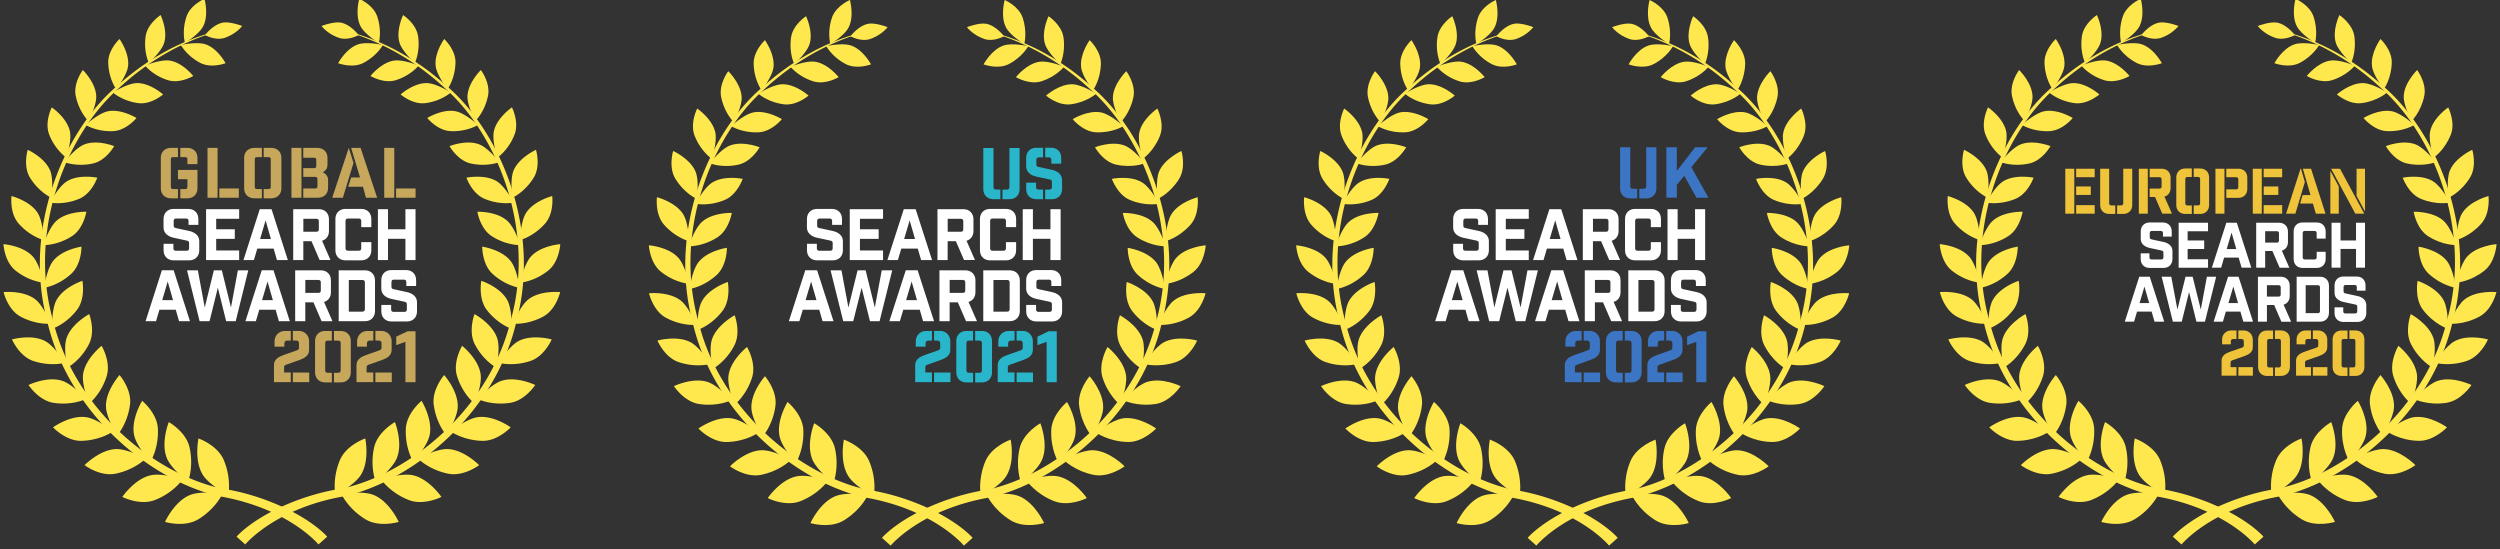<svg width="510" height="112" fill="none" xmlns="http://www.w3.org/2000/svg"><rect width="100%" height="100%" fill="#333333" stroke="none"/><g clip-path="url(#a)"><path d="M38.465 45.07c0-.32-.174-.488-.484-.488h-2.063c-.318 0-.484.175-.484.487v.981c0 .32.174.419.484.487l2.667.578c1.119.244 2.064.92 2.064 2.077v1.871c0 1.21-.832 2.046-2.033 2.046h-3.212c-1.202 0-2.033-.836-2.033-2.046V49.74h2.002v.92c0 .32.174.487.484.487h2.237c.318 0 .484-.175.484-.487v-1.095c0-.32-.174-.419-.484-.487l-2.668-.578c-1.118-.244-2.063-.92-2.063-2.077v-1.757c0-1.21.832-2.046 2.033-2.046h3.038c1.202 0 2.033.837 2.033 2.046v1.21h-2.002v-.807ZM48.788 42.673v1.963h-4.686v2.13h3.794v1.962h-3.794v2.366h4.686v1.962h-6.749V42.673h6.749ZM51.796 53.048h-2.131l3.325-10.375h2.404l3.325 10.375h-2.222l-.673-2.335h-3.34l-.688 2.335Zm1.262-4.29h2.207l-1.088-3.803-1.119 3.803ZM65.203 53.048 63.54 49.2h-1.662v3.85h-2.063V42.672h5.26c1.201 0 2.032.837 2.032 2.046v2.434c0 .982-.544 1.712-1.405 1.963l1.715 3.932h-2.214Zm-.159-7.926c0-.32-.174-.486-.483-.486h-2.676v2.64h2.676c.317 0 .483-.176.483-.488v-1.666ZM73.69 45.07c0-.32-.174-.488-.484-.488h-2.237c-.318 0-.484.175-.484.487v5.591c0 .32.174.487.484.487h2.237c.317 0 .483-.175.483-.487v-1.27h2.064v1.673c0 1.21-.832 2.046-2.033 2.046h-3.265c-1.202 0-2.033-.836-2.033-2.046v-6.397c0-1.21.831-2.046 2.033-2.046h3.265c1.201 0 2.032.837 2.032 2.046v1.674H73.69v-1.27ZM77.09 42.673h2.064v4.092h3.552v-4.092h2.063v10.375h-2.063V48.72h-3.552v4.328h-2.063V42.673ZM31.83 65.523h-2.132l3.325-10.383h2.404l3.325 10.383H36.53l-.672-2.335h-3.34l-.689 2.335Zm1.262-4.29h2.206L34.21 57.43l-1.118 3.803ZM46.136 65.523l-1.693-6.83-1.693 6.83h-2.033l-2.562-10.375h2.207l1.406 7.584 1.859-7.584h1.632l1.86 7.584 1.405-7.584h2.124L48.086 65.53h-1.95v-.008ZM52.197 65.523h-2.132l3.326-10.383h2.403l3.325 10.383h-2.222l-.672-2.335h-3.34l-.688 2.335Zm1.262-4.29h2.206l-1.088-3.803-1.118 3.803ZM65.603 65.523l-1.662-3.849h-1.663v3.85h-2.063V55.147h5.26c1.201 0 2.033.837 2.033 2.046v2.434c0 .981-.544 1.712-1.406 1.963l1.716 3.932h-2.215Zm-.158-7.926c0-.32-.174-.487-.484-.487h-2.675v2.64h2.675c.317 0 .484-.175.484-.487v-1.666ZM74.468 55.148c1.202 0 2.033.837 2.033 2.046v6.283c0 1.21-.831 2.046-2.033 2.046h-5.373V55.148h5.373Zm-.514 8.42c.318 0 .484-.175.484-.486v-5.477c0-.32-.174-.487-.484-.487h-2.796v6.458h2.796v-.008ZM82.887 57.536c0-.32-.174-.486-.483-.486H80.34c-.318 0-.484.175-.484.486v.982c0 .32.174.418.484.486l2.667.579c1.119.243 2.063.92 2.063 2.076v1.871c0 1.21-.83 2.046-2.032 2.046h-3.212c-1.202 0-2.033-.836-2.033-2.046v-1.323h2.002v.928c0 .32.174.487.484.487h2.237c.318 0 .484-.175.484-.487v-1.096c0-.319-.174-.418-.484-.486l-2.668-.578c-1.118-.244-2.063-.92-2.063-2.077V57.14c0-1.21.831-2.046 2.033-2.046h3.038c1.202 0 2.033.836 2.033 2.046v1.21h-2.003v-.815Z" fill="#fff"/><path d="M34.856 40.457c-1.205 0-2.05-.828-2.05-2.01v-6.27c0-1.183.845-2.011 2.05-2.011h1.447v1.893h-.964c-.362 0-.483.118-.483.473v5.56c0 .354.121.473.483.473h.964v1.892h-1.447Z" fill="#C6A75C"/><path fill-rule="evenodd" clip-rule="evenodd" d="M37.75 38.565c.362 0 .483-.119.483-.473v-1.538h-1.93V34.66h3.98v3.785c0 1.183-.845 2.011-2.05 2.011h-1.447v-1.892h.964Z" fill="#C6A75C"/><path d="M38.233 30.166c1.205 0 2.05.828 2.05 2.01v1.302h-2.05v-.946c0-.355-.121-.473-.483-.473h-.964v-1.893h1.447ZM44.382 30.165v10.173h-2.05V30.165h2.05Zm4.34 10.173h-3.979v-1.892h3.98v1.892ZM52.46 32.058c-.361 0-.482.118-.482.473v5.56c0 .355.12.473.482.473h.965v1.892h-1.568c-1.205 0-2.05-.828-2.05-2.01v-6.27c0-1.183.845-2.01 2.05-2.01h1.568v1.892h-.965Zm2.894-1.893c1.206 0 2.05.828 2.05 2.011v6.27c0 1.182-.844 2.01-2.05 2.01h-1.567v-1.892h.964c.362 0 .483-.118.483-.473v-5.56c0-.355-.121-.473-.483-.473h-.964v-1.893h1.567ZM59.453 30.166h2.05v10.173h-2.05V30.166Zm5.305 0c1.206 0 2.05.828 2.05 2.01v1.42c0 .592-.241 1.183-.964 1.538.723.355 1.085.946 1.085 1.538v1.656c0 1.183-.844 2.01-2.05 2.01h-3.014v-1.892h2.411c.362 0 .482-.118.482-.473v-1.42c0-.473-.24-.473-.723-.473h-2.17v-1.774h2.17c.362 0 .482-.118.482-.473V32.65c0-.355-.12-.473-.482-.473h-2.17v-2.011h2.893ZM71.15 30.166l.964 3.076-2.17 7.097h-2.17l3.376-10.173Zm2.893 7.926H71.03l.603-1.893h1.808l-1.808-6.033h1.929l3.376 10.173h-2.29l-.604-2.247ZM80.434 30.166v10.173h-2.05V30.166h2.05Zm4.34 10.173h-3.979v-1.893h3.98v1.893ZM59.313 77.956H55.89v-3.491c0-1.156.974-1.704 2.063-2.077l2.463-.867c.37-.13.575-.205.575-.578v-.898c0-.372-.204-.578-.575-.578h-.672v-1.962h1.247c1.149 0 2.063.92 2.063 2.076V71.4c0 1.156-.975 1.704-2.063 2.077l-2.464.867c-.37.13-.574.205-.574.578v1.065h1.36v1.97Zm-3.302-8.36c0-1.156.914-2.076 2.063-2.076h1.247v1.963h-.733c-.37 0-.575.205-.575.578v.661h-2.002v-1.125Zm3.733 8.36v-1.962h3.34v1.962h-3.34ZM66.825 69.482c-.318 0-.484.175-.484.487v5.591c0 .32.174.487.484.487h.877v1.962h-1.399c-1.201 0-2.032-.836-2.032-2.046v-6.397c0-1.21.83-2.046 2.032-2.046h1.391v1.962h-.87Zm2.705-1.962c1.202 0 2.033.837 2.033 2.046v6.397c0 1.21-.83 2.046-2.033 2.046h-1.405v-1.962h.891c.318 0 .484-.175.484-.487v-5.59c0-.32-.174-.488-.484-.488h-.891V67.52h1.405ZM76.151 77.956h-3.423v-3.491c0-1.156.974-1.704 2.063-2.077l2.463-.867c.37-.13.575-.205.575-.578v-.898c0-.372-.204-.578-.575-.578h-.672v-1.962h1.247c1.149 0 2.063.92 2.063 2.076V71.4c0 1.156-.975 1.704-2.063 2.077l-2.464.867c-.37.13-.574.205-.574.578v1.065h1.36v1.97Zm-3.302-8.36c0-1.156.914-2.076 2.063-2.076h1.247v1.963h-.734c-.37 0-.574.205-.574.578v.661H72.85v-1.125Zm3.733 8.36v-1.962h3.34v1.962h-3.34ZM82.705 69.741l-1.874.662v-1.727l2.305-1.095h1.632v10.383h-2.063v-8.223Z" fill="#C6A75C"/><path d="M64.972 111.07s-6.11-7.44-20.375-9.859C30.71 97.971 13.912 84.424 9.605 65.4c-4.99-18.842 3.409-38.543 14.152-47.754C34.424 7.978 44.422 6.479 44.224 6.35c.243.29-9.67 2.016-20.071 11.722-10.485 9.265-18.466 28.707-13.406 47.046 4.397 18.522 20.84 31.492 34.276 34.504a46.44 46.44 0 0 1 8.597 2.16c9.48 3.362 13.125 7.698 13.125 7.698l-1.773 1.59Z" fill="#FFE84D"/><path d="M50.029 111.07s6.11-7.44 20.375-9.859c13.885-3.24 30.677-16.787 34.991-35.811 4.991-18.842-3.408-38.543-14.151-47.754C80.576 7.978 70.578 6.479 70.784 6.35c-.243.29 9.67 2.016 20.064 11.722 10.484 9.265 18.466 28.707 13.406 47.046C99.856 83.64 83.407 96.61 69.978 99.622a46.44 46.44 0 0 0-8.598 2.16c-9.48 3.362-13.124 7.698-13.124 7.698l1.773 1.59ZM40.488 89.444s3.888 1.339 5.173 4.435c1.614 3.871.913 7.119.913 7.119s-3.895-2.023-5.196-4.122c-1.834-2.952-.89-7.432-.89-7.432ZM33.663 106.468s3.934 1.209 6.802-.54c3.584-2.184 4.93-5.219 4.93-5.219s-4.344-.654-6.634.274c-3.219 1.309-5.098 5.485-5.098 5.485ZM34.43 86.105s3.524 1.955 4.239 5.165c.898 4.016-.327 7.028-.327 7.028s-3.416-2.617-4.314-4.868c-1.263-3.164.403-7.325.403-7.325ZM24.951 101.371s3.591 1.833 6.658.632c3.827-1.499 5.645-4.2 5.645-4.2s-4.078-1.368-6.452-.859c-3.332.715-5.85 4.427-5.85 4.427ZM29 81.77s3.066 2.487 3.21 5.704c.183 4.024-1.514 6.724-1.514 6.724s-2.853-3.103-3.332-5.43C26.679 85.503 29 81.768 29 81.768ZM17.252 94.89s3.15 2.381 6.315 1.742c3.949-.798 6.163-3.088 6.163-3.088s-3.706-2.016-6.08-1.932c-3.332.13-6.398 3.279-6.398 3.279ZM24.388 76.513s2.54 2.92 2.13 6.055c-.51 3.917-2.602 6.23-2.602 6.23s-2.222-3.484-2.298-5.812c-.106-3.263 2.77-6.473 2.77-6.473ZM10.815 87.177s2.64 2.83 5.797 2.754c3.949-.099 6.475-1.932 6.475-1.932s-3.234-2.579-5.54-2.898c-3.24-.45-6.732 2.076-6.732 2.076ZM20.73 70.55s1.955 3.248 1.026 6.207c-1.156 3.689-3.576 5.575-3.576 5.575s-1.552-3.735-1.224-5.994c.448-3.18 3.773-5.788 3.773-5.788ZM5.816 78.537s2.062 3.18 5.128 3.643c3.827.578 6.574-.768 6.574-.768s-2.678-3.035-4.854-3.735c-3.051-.981-6.848.86-6.848.86ZM18.203 64.076s1.331 3.469-.069 6.162c-1.742 3.37-4.397 4.769-4.397 4.769s-.86-3.872-.168-5.994c.982-2.982 4.634-4.937 4.634-4.937ZM2.453 69.241s1.446 3.423 4.322 4.39c3.59 1.209 6.474.38 6.474.38s-2.069-3.385-4.047-4.435c-2.77-1.46-6.749-.335-6.749-.335ZM16.81 57.284s.693 3.575-1.11 5.933c-2.26 2.951-5.06 3.856-5.06 3.856s-.175-3.887.867-5.819c1.446-2.708 5.303-3.97 5.303-3.97ZM.733 59.589s.815 3.552 3.424 4.974c3.264 1.78 6.186 1.468 6.186 1.468s-1.423-3.62-3.15-4.967C4.766 59.178.733 59.59.733 59.59ZM16.62 50.316s.06 3.567-2.085 5.538c-2.685 2.464-5.531 2.86-5.531 2.86s.494-3.773 1.826-5.47c1.849-2.365 5.79-2.928 5.79-2.928ZM.703 49.806s.183 3.568 2.465 5.386c2.846 2.274 5.722 2.472 5.722 2.472s-.753-3.735-2.191-5.325C4.667 50.095.703 49.806.703 49.806ZM17.617 43.196s-.548 3.454-2.952 4.99c-3.005 1.925-5.828 1.818-5.828 1.818s1.118-3.56 2.693-4.967c2.192-1.97 6.087-1.84 6.087-1.84ZM2.346 39.994s-.433 3.468 1.461 5.614c2.359 2.677 5.098 3.362 5.098 3.362s-.091-3.735-1.21-5.515c-1.575-2.503-5.349-3.461-5.349-3.461ZM19.846 36.251s-1.11 3.24-3.698 4.313c-3.233 1.347-5.934.761-5.934.761s1.689-3.248 3.439-4.336c2.457-1.521 6.193-.738 6.193-.738ZM5.656 30.562s-1.004 3.278.456 5.667c1.826 2.981 4.352 4.107 4.352 4.107s.548-3.62-.228-5.53c-1.095-2.677-4.58-4.244-4.58-4.244ZM23.293 29.809s-1.628 2.936-4.307 3.537c-3.347.745-5.858-.274-5.858-.274s2.184-2.845 4.055-3.598c2.633-1.057 6.11.335 6.11.335ZM10.564 21.905s-1.53 2.99-.525 5.546c1.248 3.194 3.5 4.708 3.5 4.708s1.141-3.4.715-5.378c-.593-2.776-3.69-4.875-3.69-4.875ZM27.842 24.073s-2.07 2.556-4.763 2.678c-3.355.152-5.607-1.263-5.607-1.263s2.594-2.373 4.527-2.784c2.724-.563 5.843 1.37 5.843 1.37ZM16.901 14.284s-1.985 2.624-1.453 5.263c.662 3.294 2.58 5.135 2.58 5.135s1.68-3.088 1.605-5.066c-.107-2.776-2.732-5.332-2.732-5.332ZM33.275 19.266s-2.435 2.115-5.052 1.772c-3.264-.426-5.197-2.168-5.197-2.168s2.907-1.848 4.847-1.916c2.716-.084 5.402 2.312 5.402 2.312ZM24.38 7.955s-2.366 2.198-2.297 4.83c.076 3.294 1.613 5.393 1.613 5.393s2.153-2.693 2.419-4.617c.365-2.693-1.735-5.606-1.735-5.606ZM39.422 15.5s-2.708 1.628-5.174.853c-3.081-.966-4.648-2.975-4.648-2.975s3.12-1.293 5.006-1.019c2.633.38 4.816 3.142 4.816 3.142ZM32.765 3.072S30.11 4.79 29.722 7.346c-.487 3.188.639 5.485.639 5.485s2.534-2.236 3.112-4.047c.821-2.54-.708-5.712-.708-5.712ZM46.019 12.892s-2.891 1.11-5.143-.054c-2.808-1.452-3.98-3.666-3.98-3.666s3.227-.715 5.007-.137c2.488.814 4.116 3.857 4.116 3.857ZM41.712-.237s-2.853 1.21-3.66 3.605c-1.011 2.997-.319 5.4-.319 5.4s2.83-1.726 3.698-3.369c1.217-2.312.281-5.636.281-5.636ZM41.834 7.156s2.138 1.21 4.032.556c2.367-.814 3.538-2.412 3.538-2.412s-2.442-.935-3.903-.692c-2.031.358-3.667 2.548-3.667 2.548Z" fill="#FFE84D"/><path d="M74.512 89.444s-3.888 1.339-5.174 4.435c-1.612 3.871-.912 7.119-.912 7.119s3.895-2.023 5.196-4.122c1.834-2.952.89-7.432.89-7.432ZM81.337 106.467s-3.934 1.21-6.802-.54c-3.576-2.183-4.93-5.218-4.93-5.218s4.344-.654 6.634.274c3.218 1.309 5.098 5.484 5.098 5.484ZM80.569 86.105s-3.53 1.955-4.246 5.165c-.898 4.016.327 7.028.327 7.028s3.416-2.617 4.314-4.868c1.27-3.164-.395-7.325-.395-7.325ZM90.049 101.371s-3.591 1.833-6.657.632c-3.828-1.499-5.646-4.2-5.646-4.2s4.078-1.368 6.452-.859c3.325.715 5.85 4.427 5.85 4.427ZM86 81.77s-3.065 2.487-3.21 5.704c-.183 4.024 1.514 6.724 1.514 6.724s2.853-3.103 3.34-5.43c.677-3.264-1.643-6.999-1.643-6.999ZM97.748 94.89s-3.15 2.381-6.315 1.742c-3.948-.798-6.163-3.088-6.163-3.088s3.706-2.016 6.08-1.932c3.332.13 6.398 3.279 6.398 3.279ZM90.612 76.513s-2.541 2.92-2.13 6.055c.51 3.917 2.602 6.23 2.602 6.23s2.221-3.484 2.297-5.812c.107-3.263-2.77-6.473-2.77-6.473ZM104.185 87.177s-2.64 2.83-5.797 2.754c-3.949-.1-6.475-1.932-6.475-1.932s3.234-2.579 5.539-2.898c3.234-.45 6.733 2.076 6.733 2.076ZM94.271 70.55s-1.955 3.247-1.027 6.206c1.157 3.69 3.576 5.576 3.576 5.576s1.552-3.735 1.225-5.994c-.449-3.18-3.774-5.789-3.774-5.789ZM109.184 78.537s-2.062 3.18-5.128 3.643c-3.827.578-6.574-.768-6.574-.768s2.679-3.035 4.855-3.735c3.051-.981 6.847.86 6.847.86ZM96.798 64.076s-1.332 3.469.068 6.162c1.742 3.37 4.398 4.769 4.398 4.769s.859-3.872.167-5.994c-.981-2.982-4.633-4.937-4.633-4.937ZM112.547 69.241s-1.445 3.423-4.329 4.39c-3.599 1.209-6.475.38-6.475.38s2.07-3.385 4.04-4.435c2.785-1.46 6.764-.335 6.764-.335ZM98.19 57.284s-.692 3.575 1.111 5.933c2.26 2.951 5.06 3.856 5.06 3.856s.175-3.887-.86-5.819c-1.453-2.708-5.31-3.97-5.31-3.97ZM114.274 59.589s-.814 3.552-3.431 4.974c-3.264 1.78-6.186 1.468-6.186 1.468s1.423-3.62 3.15-4.967c2.427-1.886 6.467-1.475 6.467-1.475ZM98.38 50.316s-.06 3.567 2.085 5.538c2.678 2.464 5.531 2.86 5.531 2.86s-.494-3.773-1.826-5.47c-1.856-2.365-5.79-2.928-5.79-2.928ZM114.297 49.806s-.182 3.568-2.457 5.386c-2.846 2.274-5.722 2.472-5.722 2.472s.753-3.735 2.191-5.325c2.024-2.243 5.988-2.533 5.988-2.533ZM97.384 43.196s.548 3.454 2.952 4.99c3.005 1.925 5.828 1.818 5.828 1.818s-1.119-3.56-2.693-4.967c-2.192-1.97-6.087-1.84-6.087-1.84ZM112.654 39.994s.434 3.468-1.461 5.614c-2.358 2.677-5.097 3.362-5.097 3.362s.091-3.735 1.209-5.515c1.575-2.503 5.349-3.461 5.349-3.461ZM95.154 36.251s1.119 3.24 3.706 4.313c3.233 1.347 5.934.761 5.934.761s-1.689-3.248-3.439-4.336c-2.465-1.521-6.2-.738-6.2-.738ZM109.344 30.562s1.004 3.278-.457 5.667c-1.826 2.981-4.352 4.107-4.352 4.107s-.547-3.62.229-5.53c1.095-2.677 4.58-4.244 4.58-4.244ZM91.708 29.809s1.628 2.936 4.306 3.537c3.348.745 5.859-.274 5.859-.274s-2.184-2.845-4.055-3.598c-2.64-1.057-6.11.335-6.11.335ZM104.437 21.906s1.529 2.989.533 5.545c-1.248 3.195-3.5 4.708-3.5 4.708s-1.142-3.4-.716-5.378c.586-2.776 3.683-4.875 3.683-4.875ZM87.158 24.073s2.07 2.556 4.755 2.678c3.356.152 5.608-1.263 5.608-1.263s-2.595-2.373-4.527-2.784c-2.716-.563-5.836 1.37-5.836 1.37ZM98.1 14.284s1.985 2.624 1.453 5.263c-.662 3.294-2.58 5.135-2.58 5.135s-1.681-3.088-1.613-5.066c.115-2.776 2.74-5.332 2.74-5.332ZM81.726 19.266s2.434 2.115 5.052 1.772c3.264-.426 5.196-2.168 5.196-2.168s-2.906-1.848-4.846-1.916c-2.724-.084-5.402 2.312-5.402 2.312ZM90.62 7.955s2.366 2.198 2.298 4.83c-.076 3.294-1.613 5.393-1.613 5.393s-2.153-2.693-2.412-4.617c-.373-2.693 1.727-5.606 1.727-5.606ZM75.578 15.5s2.709 1.628 5.174.853c3.081-.966 4.649-2.975 4.649-2.975s-3.12-1.293-5.007-1.019c-2.64.38-4.816 3.142-4.816 3.142ZM82.235 3.071s2.656 1.72 3.044 4.275c.487 3.188-.64 5.485-.64 5.485s-2.533-2.237-3.111-4.047c-.822-2.54.707-5.713.707-5.713ZM68.981 12.892s2.9 1.11 5.144-.054c2.807-1.452 3.979-3.666 3.979-3.666s-3.226-.715-4.999-.137c-2.495.814-4.124 3.857-4.124 3.857ZM73.288-.237s2.861 1.21 3.667 3.605c1.005 2.997.32 5.4.32 5.4S74.452 7.043 73.577 5.4c-1.225-2.312-.289-5.636-.289-5.636ZM73.158 7.156s-2.138 1.21-4.032.556C66.76 6.898 65.588 5.3 65.588 5.3s2.45-.935 3.903-.692c2.04.358 3.667 2.548 3.667 2.548ZM196.639 111.307s-6.11-7.439-20.375-9.858c-13.886-3.24-30.685-16.788-34.992-35.812-4.991-18.842 3.409-38.543 14.152-47.754 10.667-9.668 20.665-11.166 20.467-11.296.243.29-9.67 2.016-20.071 11.722-10.485 9.265-18.466 28.707-13.406 47.047 4.397 18.522 20.839 31.49 34.276 34.503a46.509 46.509 0 0 1 8.597 2.16c9.48 3.362 13.125 7.698 13.125 7.698l-1.773 1.59Z" fill="#FFE84D"/><path d="M181.696 111.307s6.109-7.439 20.375-9.858c13.885-3.24 30.677-16.788 34.991-35.812 4.991-18.842-3.408-38.543-14.151-47.754-10.668-9.668-20.665-11.166-20.46-11.296-.243.29 9.671 2.016 20.064 11.722 10.484 9.265 18.466 28.707 13.406 47.047-4.398 18.522-20.847 31.49-34.276 34.503a46.52 46.52 0 0 0-8.598 2.16c-9.48 3.362-13.124 7.698-13.124 7.698l1.773 1.59ZM172.155 89.681s3.888 1.339 5.174 4.435c1.613 3.872.913 7.12.913 7.12s-3.896-2.024-5.197-4.123c-1.834-2.951-.89-7.432-.89-7.432ZM165.33 106.705s3.934 1.209 6.802-.54c3.584-2.183 4.93-5.218 4.93-5.218s-4.344-.655-6.634.273c-3.219 1.309-5.098 5.485-5.098 5.485ZM166.098 86.342s3.523 1.955 4.238 5.165c.898 4.016-.327 7.028-.327 7.028s-3.417-2.616-4.314-4.868c-1.263-3.164.403-7.325.403-7.325ZM156.618 101.608s3.591 1.834 6.658.632c3.827-1.499 5.645-4.199 5.645-4.199s-4.078-1.37-6.452-.86c-3.332.715-5.851 4.427-5.851 4.427ZM160.667 82.006s3.066 2.488 3.21 5.705c.183 4.024-1.514 6.725-1.514 6.725s-2.853-3.104-3.332-5.432c-.685-3.263 1.636-6.998 1.636-6.998ZM148.919 95.128s3.15 2.38 6.315 1.742c3.949-.8 6.163-3.089 6.163-3.089s-3.706-2.015-6.079-1.932c-3.333.13-6.399 3.279-6.399 3.279ZM156.055 76.75s2.541 2.921 2.13 6.055c-.51 3.917-2.602 6.23-2.602 6.23s-2.222-3.484-2.298-5.812c-.106-3.263 2.77-6.473 2.77-6.473ZM142.481 87.414s2.641 2.83 5.798 2.754c3.949-.099 6.475-1.932 6.475-1.932s-3.234-2.579-5.539-2.898c-3.241-.449-6.734 2.076-6.734 2.076ZM152.396 70.787s1.956 3.248 1.027 6.207c-1.156 3.689-3.576 5.575-3.576 5.575s-1.552-3.734-1.225-5.994c.449-3.18 3.774-5.788 3.774-5.788ZM137.483 78.774s2.062 3.18 5.128 3.643c3.828.578 6.574-.768 6.574-.768s-2.678-3.035-4.854-3.735c-3.051-.981-6.848.86-6.848.86ZM149.87 64.314s1.331 3.468-.069 6.16c-1.742 3.37-4.397 4.77-4.397 4.77s-.86-3.872-.168-5.994c.982-2.982 4.634-4.936 4.634-4.936ZM134.12 69.478s1.446 3.423 4.322 4.39c3.591 1.209 6.474.38 6.474.38s-2.069-3.385-4.047-4.435c-2.77-1.46-6.749-.335-6.749-.335ZM148.477 57.52s.693 3.576-1.11 5.934c-2.26 2.951-5.06 3.857-5.06 3.857s-.175-3.887.867-5.82c1.446-2.707 5.303-3.97 5.303-3.97ZM132.4 59.826s.814 3.552 3.424 4.974c3.264 1.78 6.186 1.469 6.186 1.469s-1.423-3.621-3.15-4.968c-2.427-1.886-6.46-1.475-6.46-1.475ZM148.287 50.553s.061 3.568-2.085 5.538c-2.686 2.464-5.531 2.86-5.531 2.86s.494-3.773 1.826-5.47c1.849-2.365 5.79-2.928 5.79-2.928ZM132.37 50.044s.183 3.567 2.465 5.385c2.846 2.274 5.722 2.472 5.722 2.472s-.753-3.735-2.191-5.325c-2.032-2.243-5.996-2.532-5.996-2.532ZM149.284 43.434s-.548 3.453-2.952 4.99c-3.005 1.924-5.828 1.817-5.828 1.817s1.118-3.56 2.693-4.967c2.192-1.97 6.087-1.84 6.087-1.84ZM134.013 40.231s-.433 3.469 1.461 5.614c2.359 2.677 5.098 3.362 5.098 3.362s-.091-3.735-1.21-5.515c-1.575-2.502-5.349-3.46-5.349-3.46ZM151.513 36.489s-1.111 3.24-3.698 4.313c-3.233 1.346-5.934.76-5.934.76s1.689-3.248 3.439-4.335c2.457-1.522 6.193-.738 6.193-.738ZM137.323 30.799s-1.004 3.278.456 5.667c1.826 2.982 4.352 4.107 4.352 4.107s.548-3.62-.228-5.53c-1.095-2.677-4.58-4.244-4.58-4.244ZM154.96 30.046s-1.628 2.936-4.307 3.537c-3.347.745-5.858-.274-5.858-.274s2.184-2.845 4.055-3.598c2.633-1.057 6.11.335 6.11.335ZM142.231 22.143s-1.529 2.99-.525 5.545c1.248 3.195 3.5 4.708 3.5 4.708s1.141-3.4.715-5.378c-.593-2.776-3.69-4.875-3.69-4.875ZM159.509 24.31s-2.07 2.556-4.763 2.678c-3.355.152-5.607-1.263-5.607-1.263s2.594-2.373 4.527-2.784c2.724-.563 5.843 1.37 5.843 1.37ZM148.568 14.52s-1.985 2.625-1.453 5.265c.662 3.293 2.579 5.134 2.579 5.134s1.682-3.088 1.606-5.066c-.107-2.776-2.732-5.332-2.732-5.332ZM164.942 19.503s-2.435 2.115-5.052 1.773c-3.264-.427-5.197-2.168-5.197-2.168s2.907-1.849 4.847-1.917c2.716-.084 5.402 2.312 5.402 2.312ZM156.047 8.192s-2.366 2.198-2.297 4.83c.076 3.294 1.612 5.393 1.612 5.393s2.154-2.692 2.42-4.617c.365-2.693-1.735-5.606-1.735-5.606ZM171.089 15.738s-2.709 1.628-5.174.852c-3.081-.966-4.648-2.974-4.648-2.974s3.119-1.293 5.006-1.02c2.632.38 4.816 3.142 4.816 3.142ZM164.432 3.309s-2.655 1.719-3.043 4.275c-.487 3.187.639 5.484.639 5.484s2.533-2.236 3.112-4.047c.821-2.54-.708-5.712-.708-5.712ZM177.686 13.129s-2.891 1.11-5.143-.053c-2.808-1.453-3.98-3.667-3.98-3.667s3.226-.715 5.007-.137c2.488.814 4.116 3.857 4.116 3.857ZM173.379 0s-2.853 1.21-3.659 3.605c-1.012 2.997-.32 5.401-.32 5.401s2.83-1.727 3.698-3.37c1.217-2.312.281-5.636.281-5.636ZM173.501 7.394s2.138 1.21 4.032.555c2.367-.814 3.538-2.411 3.538-2.411s-2.442-.936-3.903-.693c-2.031.358-3.667 2.549-3.667 2.549Z" fill="#FFE84D"/><path d="M206.179 89.681s-3.888 1.34-5.173 4.435c-1.613 3.872-.913 7.12-.913 7.12s3.895-2.024 5.196-4.123c1.834-2.951.89-7.432.89-7.432ZM213.004 106.705s-3.934 1.209-6.802-.54c-3.576-2.183-4.931-5.218-4.931-5.218s4.345-.655 6.635.273c3.218 1.309 5.098 5.485 5.098 5.485ZM212.236 86.342s-3.531 1.955-4.246 5.165c-.898 4.016.327 7.028.327 7.028s3.416-2.616 4.314-4.868c1.271-3.164-.395-7.325-.395-7.325ZM221.716 101.608s-3.591 1.834-6.657.632c-3.827-1.499-5.646-4.199-5.646-4.199s4.078-1.37 6.452-.86c3.325.715 5.851 4.427 5.851 4.427ZM217.668 82.006s-3.066 2.488-3.211 5.705c-.182 4.024 1.514 6.725 1.514 6.725s2.853-3.104 3.34-5.432c.677-3.263-1.643-6.998-1.643-6.998ZM229.415 95.128s-3.15 2.38-6.315 1.742c-3.948-.8-6.162-3.089-6.162-3.089s3.705-2.015 6.079-1.932c3.332.13 6.398 3.279 6.398 3.279ZM222.279 76.75s-2.541 2.921-2.131 6.055c.51 3.917 2.603 6.23 2.603 6.23s2.221-3.484 2.297-5.812c.107-3.263-2.769-6.473-2.769-6.473ZM235.852 87.414s-2.64 2.83-5.797 2.754c-3.949-.099-6.475-1.932-6.475-1.932s3.234-2.579 5.539-2.898c3.234-.449 6.733 2.076 6.733 2.076ZM225.938 70.787s-1.955 3.248-1.027 6.207c1.157 3.689 3.576 5.575 3.576 5.575s1.552-3.735 1.225-5.994c-.449-3.18-3.774-5.788-3.774-5.788ZM240.851 78.774s-2.062 3.18-5.128 3.643c-3.827.578-6.574-.768-6.574-.768s2.679-3.035 4.855-3.735c3.051-.981 6.847.86 6.847.86ZM228.465 64.314s-1.332 3.468.068 6.16c1.742 3.37 4.398 4.77 4.398 4.77s.859-3.872.167-5.994c-.981-2.982-4.633-4.936-4.633-4.936ZM244.214 69.478s-1.445 3.423-4.329 4.39c-3.599 1.209-6.475.38-6.475.38s2.07-3.385 4.04-4.435c2.785-1.46 6.764-.335 6.764-.335ZM229.857 57.52s-.692 3.576 1.111 5.934c2.26 2.951 5.06 3.857 5.06 3.857s.175-3.888-.86-5.82c-1.453-2.708-5.311-3.97-5.311-3.97ZM245.941 59.826s-.814 3.552-3.431 4.974c-3.264 1.78-6.186 1.469-6.186 1.469s1.423-3.621 3.15-4.968c2.427-1.886 6.467-1.475 6.467-1.475ZM230.047 50.553s-.061 3.568 2.085 5.538c2.678 2.464 5.531 2.86 5.531 2.86s-.494-3.773-1.826-5.47c-1.856-2.365-5.79-2.928-5.79-2.928ZM245.964 50.044s-.182 3.567-2.457 5.385c-2.846 2.274-5.722 2.472-5.722 2.472s.753-3.735 2.191-5.324c2.024-2.244 5.988-2.533 5.988-2.533ZM229.051 43.434s.548 3.453 2.952 4.99c3.005 1.924 5.828 1.817 5.828 1.817s-1.119-3.56-2.693-4.967c-2.192-1.97-6.087-1.84-6.087-1.84ZM244.321 40.231s.434 3.469-1.461 5.614c-2.358 2.677-5.097 3.362-5.097 3.362s.091-3.735 1.209-5.515c1.575-2.502 5.349-3.46 5.349-3.46ZM226.821 36.489s1.119 3.24 3.706 4.313c3.233 1.346 5.934.76 5.934.76s-1.689-3.248-3.439-4.335c-2.465-1.522-6.201-.738-6.201-.738ZM241.011 30.799s1.004 3.278-.457 5.667c-1.826 2.982-4.352 4.107-4.352 4.107s-.547-3.62.229-5.53c1.095-2.677 4.58-4.244 4.58-4.244ZM223.375 30.046s1.628 2.936 4.306 3.537c3.348.745 5.859-.274 5.859-.274s-2.184-2.845-4.055-3.598c-2.641-1.057-6.11.335-6.11.335ZM236.104 22.143s1.529 2.99.532 5.545c-1.247 3.195-3.499 4.708-3.499 4.708s-1.142-3.4-.716-5.377c.586-2.777 3.683-4.876 3.683-4.876ZM218.825 24.31s2.07 2.556 4.755 2.678c3.356.152 5.608-1.263 5.608-1.263s-2.595-2.373-4.527-2.784c-2.716-.563-5.836 1.37-5.836 1.37ZM229.766 14.52s1.986 2.625 1.454 5.265c-.662 3.293-2.58 5.134-2.58 5.134s-1.681-3.088-1.613-5.066c.115-2.776 2.739-5.332 2.739-5.332ZM213.393 19.503s2.434 2.115 5.052 1.773c3.264-.427 5.196-2.168 5.196-2.168s-2.906-1.849-4.846-1.917c-2.724-.084-5.402 2.312-5.402 2.312ZM222.287 8.192s2.366 2.198 2.298 4.83c-.076 3.294-1.613 5.393-1.613 5.393s-2.153-2.692-2.412-4.617c-.373-2.693 1.727-5.606 1.727-5.606ZM207.245 15.738s2.709 1.628 5.174.852c3.081-.966 4.649-2.974 4.649-2.974s-3.12-1.293-5.007-1.02c-2.64.38-4.816 3.142-4.816 3.142ZM213.902 3.309s2.656 1.719 3.044 4.275c.487 3.187-.639 5.484-.639 5.484s-2.534-2.236-3.112-4.047c-.822-2.54.707-5.712.707-5.712ZM200.648 13.129s2.899 1.11 5.144-.053c2.807-1.453 3.979-3.667 3.979-3.667s-3.226-.715-4.999-.137c-2.495.814-4.124 3.857-4.124 3.857ZM204.955 0s2.861 1.21 3.667 3.605c1.005 2.997.32 5.401.32 5.401s-2.823-1.727-3.698-3.37C204.019 3.324 204.955 0 204.955 0ZM204.825 7.394s-2.138 1.21-4.032.555c-2.366-.814-3.538-2.411-3.538-2.411s2.45-.936 3.903-.693c2.039.358 3.667 2.549 3.667 2.549Z" fill="#FFE84D"/><path d="M202.641 40.635c-1.209 0-2.046-.837-2.046-2.046v-8.39h2.077v7.986c0 .32.175.487.487.487h.92v1.963h-1.438Zm2.793-1.963c.319 0 .487-.175.487-.487v-7.987h2.077v8.39c0 1.21-.837 2.047-2.047 2.047h-1.446v-1.963h.929ZM214.1 38.672c.319 0 .487-.175.487-.487V37.09c0-.32-.175-.419-.487-.487l-2.686-.578c-1.126-.243-2.077-.92-2.077-2.077v-1.757c0-1.21.837-2.046 2.047-2.046h1.4v1.963h-.883c-.32 0-.487.175-.487.486v.982c0 .32.175.418.487.486l2.686.579c1.126.243 2.077.92 2.077 2.076v1.871c0 1.21-.837 2.047-2.047 2.047h-1.4v-1.963h.883Zm-2.709 1.963c-1.21 0-2.046-.837-2.046-2.047v-1.323h2.016v.92c0 .32.175.487.487.487h.936v1.963h-1.393Zm3.051-10.497c1.21 0 2.047.836 2.047 2.046v1.21h-2.016v-.807c0-.32-.175-.487-.487-.487h-.761v-1.963h1.217Z" fill="#29B6CB"/><path d="M169.751 45.07c0-.32-.175-.488-.487-.488h-2.077c-.32 0-.487.175-.487.487v.981c0 .32.175.419.487.487l2.686.578c1.126.244 2.077.92 2.077 2.077v1.871c0 1.21-.837 2.046-2.047 2.046h-3.233c-1.21 0-2.047-.836-2.047-2.046V49.74h2.016v.92c0 .32.175.487.487.487h2.252c.32 0 .487-.175.487-.487v-1.095c0-.32-.175-.419-.487-.487l-2.686-.578c-1.126-.244-2.077-.92-2.077-2.077v-1.757c0-1.21.837-2.046 2.047-2.046h3.058c1.21 0 2.047.837 2.047 2.046v1.21h-2.016v-.807ZM180.144 42.673v1.963h-4.717v2.13h3.819v1.962h-3.819v2.366h4.717v1.962h-6.794V42.673h6.794ZM183.172 53.048h-2.146l3.348-10.375h2.42l3.347 10.375h-2.237l-.677-2.335h-3.363l-.692 2.335Zm1.271-4.29h2.221l-1.095-3.803-1.126 3.803ZM196.669 53.048l-1.674-3.849h-1.674v3.85h-2.077V42.672h5.296c1.209 0 2.046.837 2.046 2.046v2.434c0 .982-.548 1.712-1.415 1.963l1.727 3.932h-2.229Zm-.16-7.926c0-.32-.175-.486-.487-.486h-2.693v2.64h2.693c.32 0 .487-.176.487-.488v-1.666ZM205.213 45.07c0-.32-.175-.488-.487-.488h-2.252c-.319 0-.487.175-.487.487v5.591c0 .32.175.487.487.487h2.252c.32 0 .487-.175.487-.487v-1.27h2.077v1.673c0 1.21-.837 2.046-2.046 2.046h-3.287c-1.21 0-2.047-.836-2.047-2.046v-6.397c0-1.21.837-2.046 2.047-2.046h3.287c1.209 0 2.046.837 2.046 2.046v1.674h-2.077v-1.27ZM208.638 42.673h2.077v4.092h3.576v-4.092h2.077v10.375h-2.077V48.72h-3.576v4.328h-2.077V42.673ZM163.07 65.523h-2.145l3.348-10.383h2.419l3.348 10.383h-2.237l-.677-2.335h-3.363l-.693 2.335Zm1.271-4.29h2.222l-1.096-3.803-1.126 3.803ZM177.473 65.523l-1.704-6.83-1.705 6.83h-2.046l-2.58-10.375h2.222l1.415 7.584 1.872-7.584h1.643l1.872 7.584 1.415-7.584h2.138l-2.579 10.383h-1.963v-.008ZM183.575 65.523h-2.145l3.347-10.383h2.42l3.348 10.383h-2.237l-.677-2.335h-3.363l-.693 2.335Zm1.271-4.29h2.222l-1.096-3.803-1.126 3.803ZM197.072 65.523l-1.674-3.849h-1.673v3.85h-2.078V55.147h5.296c1.21 0 2.047.837 2.047 2.046v2.434c0 .981-.548 1.712-1.416 1.963l1.728 3.932h-2.23Zm-.16-7.926c0-.32-.174-.487-.486-.487h-2.694v2.64h2.694c.319 0 .486-.175.486-.487v-1.666ZM205.997 55.148c1.21 0 2.047.837 2.047 2.046v6.283c0 1.21-.837 2.046-2.047 2.046h-5.409V55.148h5.409Zm-.517 8.42c.32 0 .487-.175.487-.486v-5.477c0-.32-.175-.487-.487-.487h-2.815v6.458h2.815v-.008ZM214.473 57.536c0-.32-.175-.486-.487-.486h-2.077c-.32 0-.487.175-.487.486v.982c0 .32.175.418.487.486l2.685.579c1.126.243 2.077.92 2.077 2.076v1.871c0 1.21-.836 2.046-2.046 2.046h-3.234c-1.21 0-2.046-.836-2.046-2.046v-1.323h2.016v.928c0 .32.175.487.487.487h2.252c.319 0 .487-.175.487-.487v-1.096c0-.32-.175-.418-.487-.486l-2.686-.578c-1.126-.244-2.077-.92-2.077-2.077V57.14c0-1.21.837-2.046 2.047-2.046h3.058c1.21 0 2.047.836 2.047 2.046v1.21h-2.016v-.815Z" fill="#fff"/><path d="M190.122 77.956h-3.424v-3.491c0-1.157.975-1.704 2.063-2.077l2.464-.867c.37-.13.574-.205.574-.578v-.898c0-.372-.204-.578-.574-.578h-.672v-1.962h1.246c1.149 0 2.064.92 2.064 2.076V71.4c0 1.156-.975 1.704-2.064 2.077l-2.463.867c-.371.13-.575.205-.575.578v1.065h1.361v1.97Zm-3.303-8.36c0-1.156.915-2.076 2.063-2.076h1.247v1.962h-.733c-.37 0-.574.206-.574.579v.661h-2.003v-1.125Zm3.734 8.36v-1.962h3.34v1.962h-3.34ZM197.633 69.482c-.317 0-.483.175-.483.487v5.591c0 .32.174.487.483.487h.877v1.962h-1.398c-1.202 0-2.033-.836-2.033-2.046v-6.397c0-1.21.831-2.046 2.033-2.046h1.391v1.962h-.87Zm2.706-1.962c1.202 0 2.033.837 2.033 2.046v6.397c0 1.21-.831 2.046-2.033 2.046h-1.406v-1.962h.892c.318 0 .484-.175.484-.487v-5.59c0-.32-.174-.488-.484-.488h-.892V67.52h1.406ZM206.959 77.956h-3.424v-3.491c0-1.157.975-1.704 2.063-2.077l2.464-.867c.37-.13.574-.205.574-.578v-.898c0-.372-.204-.578-.574-.578h-.673v-1.962h1.247c1.149 0 2.064.92 2.064 2.076V71.4c0 1.156-.975 1.704-2.064 2.077l-2.463.867c-.371.13-.575.205-.575.578v1.065h1.361v1.97Zm-3.303-8.36c0-1.156.915-2.076 2.063-2.076h1.247v1.962h-.733c-.37 0-.574.206-.574.579v.661h-2.003v-1.125Zm3.733 8.36v-1.962h3.341v1.962h-3.341ZM213.514 69.741l-1.874.662v-1.727l2.305-1.095h1.632v10.383h-2.063v-8.223Z" fill="#29B6CB"/><g clip-path="url(#b)"><path d="M328.254 111.307s-6.069-7.439-20.239-9.858c-13.792-3.24-30.479-16.788-34.756-35.812-4.958-18.842 3.385-38.543 14.056-47.754 10.596-9.668 20.526-11.166 20.33-11.296.242.29-9.606 2.016-19.937 11.722-10.414 9.265-18.341 28.707-13.316 47.047 4.368 18.522 20.7 31.49 34.046 34.503a45.937 45.937 0 0 1 8.54 2.16c9.417 3.362 13.037 7.698 13.037 7.698l-1.761 1.59Z" fill="#FFE84D"/><path d="M313.411 111.307s6.069-7.439 20.239-9.858c13.792-3.24 30.471-16.788 34.756-35.812 4.958-18.842-3.385-38.543-14.056-47.754-10.596-9.668-20.526-11.166-20.322-11.296-.242.29 9.605 2.016 19.929 11.722 10.414 9.265 18.341 28.707 13.316 47.047-4.369 18.522-20.708 31.49-34.046 34.503a45.937 45.937 0 0 0-8.54 2.16c-9.417 3.362-13.037 7.698-13.037 7.698l1.761 1.59ZM303.934 89.681s3.862 1.339 5.139 4.435c1.603 3.872.907 7.12.907 7.12s-3.869-2.024-5.161-4.123c-1.822-2.951-.885-7.432-.885-7.432ZM297.155 106.705s3.907 1.209 6.757-.54c3.559-2.183 4.897-5.218 4.897-5.218s-4.316-.655-6.59.273c-3.197 1.309-5.064 5.485-5.064 5.485ZM297.918 86.342s3.499 1.955 4.21 5.165c.891 4.016-.325 7.028-.325 7.028s-3.394-2.616-4.285-4.868c-1.255-3.164.4-7.325.4-7.325ZM288.502 101.608s3.567 1.834 6.613.632c3.801-1.499 5.607-4.199 5.607-4.199s-4.051-1.37-6.408-.86c-3.311.715-5.812 4.427-5.812 4.427ZM292.523 82.006s3.045 2.488 3.189 5.705c.181 4.024-1.504 6.725-1.504 6.725s-2.834-3.104-3.31-5.432c-.68-3.263 1.625-6.998 1.625-6.998ZM280.854 95.128s3.129 2.38 6.273 1.742c3.922-.8 6.122-3.089 6.122-3.089s-3.681-2.015-6.039-1.932c-3.31.13-6.356 3.279-6.356 3.279ZM287.943 76.75s2.524 2.921 2.116 6.055c-.506 3.917-2.584 6.23-2.584 6.23s-2.207-3.484-2.283-5.812c-.105-3.263 2.751-6.473 2.751-6.473ZM274.461 87.414s2.622 2.83 5.759 2.754c3.922-.099 6.431-1.932 6.431-1.932s-3.212-2.579-5.502-2.898c-3.219-.449-6.688 2.076-6.688 2.076ZM284.307 70.787s1.942 3.248 1.02 6.207c-1.148 3.689-3.552 5.575-3.552 5.575s-1.541-3.734-1.216-5.994c.446-3.18 3.748-5.788 3.748-5.788ZM269.495 78.774s2.048 3.18 5.094 3.643c3.801.578 6.529-.768 6.529-.768s-2.66-3.035-4.821-3.735c-3.031-.981-6.802.86-6.802.86ZM281.799 64.314s1.322 3.468-.068 6.16c-1.731 3.37-4.368 4.77-4.368 4.77s-.854-3.872-.166-5.994c.974-2.982 4.602-4.936 4.602-4.936ZM266.155 69.478s1.436 3.423 4.293 4.39c3.567 1.209 6.431.38 6.431.38s-2.055-3.385-4.02-4.435c-2.751-1.46-6.704-.335-6.704-.335ZM280.415 57.52s.688 3.576-1.103 5.934c-2.245 2.951-5.026 3.857-5.026 3.857s-.173-3.887.862-5.82c1.436-2.707 5.267-3.97 5.267-3.97ZM264.447 59.826s.809 3.552 3.401 4.974c3.242 1.78 6.144 1.469 6.144 1.469s-1.413-3.621-3.129-4.968c-2.41-1.886-6.416-1.475-6.416-1.475ZM280.227 50.553s.06 3.568-2.071 5.538c-2.667 2.464-5.494 2.86-5.494 2.86s.491-3.773 1.814-5.47c1.836-2.365 5.751-2.928 5.751-2.928ZM264.417 50.044s.181 3.567 2.449 5.385c2.826 2.274 5.683 2.472 5.683 2.472s-.748-3.735-2.177-5.325c-2.018-2.243-5.955-2.532-5.955-2.532ZM281.217 43.434s-.544 3.453-2.932 4.99c-2.985 1.924-5.789 1.817-5.789 1.817s1.111-3.56 2.675-4.967c2.177-1.97 6.046-1.84 6.046-1.84ZM266.049 40.231s-.43 3.469 1.451 5.614c2.343 2.677 5.064 3.362 5.064 3.362s-.091-3.735-1.202-5.515c-1.564-2.502-5.313-3.46-5.313-3.46ZM283.432 36.489s-1.103 3.24-3.673 4.313c-3.212 1.346-5.895.76-5.895.76s1.678-3.248 3.416-4.335c2.441-1.522 6.152-.738 6.152-.738ZM269.337 30.799s-.997 3.278.454 5.667c1.814 2.982 4.323 4.107 4.323 4.107s.544-3.62-.227-5.53c-1.088-2.677-4.55-4.244-4.55-4.244ZM286.854 30.046s-1.617 2.936-4.277 3.537c-3.325.745-5.819-.274-5.819-.274s2.169-2.845 4.028-3.598c2.615-1.057 6.068.335 6.068.335ZM274.211 22.143s-1.519 2.99-.521 5.545c1.239 3.195 3.476 4.708 3.476 4.708s1.134-3.4.711-5.378c-.59-2.776-3.666-4.875-3.666-4.875ZM291.374 24.31s-2.056 2.556-4.731 2.678c-3.333.152-5.57-1.263-5.57-1.263s2.577-2.373 4.497-2.784c2.705-.563 5.804 1.37 5.804 1.37ZM280.506 14.52s-1.972 2.625-1.443 5.265c.657 3.293 2.562 5.134 2.562 5.134s1.67-3.088 1.594-5.066c-.105-2.776-2.713-5.332-2.713-5.332ZM296.77 19.503s-2.419 2.115-5.018 1.773c-3.243-.427-5.162-2.168-5.162-2.168s2.887-1.849 4.814-1.917c2.698-.084 5.366 2.312 5.366 2.312ZM287.935 8.192s-2.35 2.198-2.282 4.83c.075 3.294 1.602 5.393 1.602 5.393s2.139-2.692 2.403-4.617c.363-2.693-1.723-5.606-1.723-5.606ZM302.876 15.738s-2.691 1.628-5.139.852c-3.061-.966-4.618-2.974-4.618-2.974s3.099-1.293 4.973-1.02c2.615.38 4.784 3.142 4.784 3.142ZM296.263 3.309s-2.637 1.719-3.023 4.275c-.483 3.187.635 5.484.635 5.484s2.517-2.236 3.091-4.047c.816-2.54-.703-5.712-.703-5.712ZM309.428 13.129s-2.871 1.11-5.108-.053c-2.789-1.453-3.953-3.667-3.953-3.667s3.205-.715 4.973-.137c2.471.814 4.088 3.857 4.088 3.857ZM305.151 0s-2.834 1.21-3.635 3.605c-1.005 2.997-.318 5.401-.318 5.401s2.812-1.727 3.673-3.37c1.209-2.312.28-5.636.28-5.636ZM305.272 7.394s2.124 1.21 4.006.555c2.35-.814 3.514-2.411 3.514-2.411s-2.426-.936-3.877-.693c-2.018.358-3.643 2.549-3.643 2.549Z" fill="#FFE84D"/><path d="M337.731 89.681s-3.862 1.34-5.139 4.435c-1.602 3.872-.907 7.12-.907 7.12s3.87-2.024 5.162-4.123c1.821-2.951.884-7.432.884-7.432ZM344.51 106.705s-3.907 1.209-6.756-.54c-3.552-2.183-4.898-5.218-4.898-5.218s4.316-.655 6.59.273c3.197 1.309 5.064 5.485 5.064 5.485ZM343.747 86.342s-3.507 1.955-4.217 5.165c-.892 4.016.325 7.028.325 7.028s3.393-2.616 4.285-4.868c1.262-3.164-.393-7.325-.393-7.325ZM353.164 101.608s-3.567 1.834-6.613.632c-3.801-1.499-5.608-4.199-5.608-4.199s4.051-1.37 6.409-.86c3.303.715 5.812 4.427 5.812 4.427ZM349.142 82.006s-3.045 2.488-3.189 5.705c-.181 4.024 1.504 6.725 1.504 6.725s2.834-3.104 3.318-5.432c.672-3.263-1.633-6.998-1.633-6.998ZM360.811 95.128s-3.129 2.38-6.273 1.742c-3.922-.8-6.121-3.089-6.121-3.089s3.68-2.015 6.038-1.932c3.31.13 6.356 3.279 6.356 3.279ZM353.722 76.75s-2.524 2.921-2.116 6.055c.507 3.917 2.585 6.23 2.585 6.23s2.207-3.484 2.282-5.812c.106-3.263-2.751-6.473-2.751-6.473ZM367.205 87.414s-2.623 2.83-5.759 2.754c-3.922-.099-6.431-1.932-6.431-1.932s3.212-2.579 5.501-2.898c3.212-.449 6.689 2.076 6.689 2.076ZM357.357 70.787s-1.942 3.248-1.02 6.207c1.149 3.689 3.552 5.575 3.552 5.575s1.542-3.735 1.217-5.994c-.446-3.18-3.749-5.788-3.749-5.788ZM372.17 78.774s-2.048 3.18-5.094 3.643c-3.801.578-6.529-.768-6.529-.768s2.66-3.035 4.821-3.735c3.031-.981 6.802.86 6.802.86ZM359.867 64.314s-1.323 3.468.068 6.16c1.731 3.37 4.368 4.77 4.368 4.77s.854-3.872.166-5.994c-.974-2.982-4.602-4.936-4.602-4.936ZM375.511 69.478s-1.436 3.423-4.3 4.39c-3.575 1.209-6.432.38-6.432.38s2.056-3.385 4.013-4.435c2.766-1.46 6.719-.335 6.719-.335ZM361.25 57.52s-.688 3.576 1.103 5.934c2.245 2.951 5.026 3.857 5.026 3.857s.174-3.888-.854-5.82c-1.444-2.708-5.275-3.97-5.275-3.97ZM377.226 59.826s-.808 3.552-3.408 4.974c-3.242 1.78-6.144 1.469-6.144 1.469s1.413-3.621 3.129-4.968c2.41-1.886 6.423-1.475 6.423-1.475ZM361.439 50.553s-.061 3.568 2.07 5.538c2.661 2.464 5.495 2.86 5.495 2.86s-.492-3.773-1.814-5.47c-1.844-2.365-5.751-2.928-5.751-2.928ZM377.248 50.044s-.181 3.567-2.441 5.385c-2.826 2.274-5.683 2.472-5.683 2.472s.748-3.735 2.177-5.324c2.01-2.244 5.947-2.533 5.947-2.533ZM360.448 43.434s.544 3.453 2.933 4.99c2.985 1.924 5.788 1.817 5.788 1.817s-1.11-3.56-2.675-4.967c-2.176-1.97-6.046-1.84-6.046-1.84ZM375.616 40.231s.431 3.469-1.451 5.614c-2.343 2.677-5.063 3.362-5.063 3.362s.09-3.735 1.201-5.515c1.565-2.502 5.313-3.46 5.313-3.46ZM358.234 36.489s1.111 3.24 3.681 4.313c3.212 1.346 5.895.76 5.895.76s-1.678-3.248-3.416-4.335c-2.449-1.522-6.16-.738-6.16-.738ZM372.329 30.799s.997 3.278-.454 5.667c-1.813 2.982-4.322 4.107-4.322 4.107s-.544-3.62.226-5.53c1.089-2.677 4.55-4.244 4.55-4.244ZM354.811 30.046s1.617 2.936 4.277 3.537c3.325.745 5.819-.274 5.819-.274s-2.169-2.845-4.028-3.598c-2.622-1.057-6.068.335-6.068.335ZM367.454 22.143s1.519 2.99.529 5.545c-1.24 3.195-3.477 4.708-3.477 4.708s-1.133-3.4-.71-5.377c.582-2.777 3.658-4.876 3.658-4.876ZM350.291 24.31s2.056 2.556 4.723 2.678c3.333.152 5.57-1.263 5.57-1.263s-2.577-2.373-4.496-2.784c-2.698-.563-5.797 1.37-5.797 1.37ZM361.158 14.52s1.973 2.625 1.444 5.265c-.658 3.293-2.562 5.134-2.562 5.134s-1.67-3.088-1.602-5.066c.113-2.776 2.72-5.332 2.72-5.332ZM344.896 19.503s2.418 2.115 5.018 1.773c3.242-.427 5.161-2.168 5.161-2.168s-2.887-1.849-4.814-1.917c-2.705-.084-5.365 2.312-5.365 2.312ZM353.73 8.192s2.351 2.198 2.283 4.83c-.076 3.294-1.603 5.393-1.603 5.393s-2.138-2.692-2.395-4.617c-.371-2.693 1.715-5.606 1.715-5.606ZM338.789 15.738s2.69 1.628 5.139.852c3.061-.966 4.618-2.974 4.618-2.974s-3.099-1.293-4.973-1.02c-2.623.38-4.784 3.142-4.784 3.142ZM345.402 3.309s2.637 1.719 3.023 4.275c.483 3.187-.635 5.484-.635 5.484s-2.517-2.236-3.091-4.047c-.816-2.54.703-5.712.703-5.712ZM332.237 13.129s2.88 1.11 5.109-.053c2.789-1.453 3.953-3.667 3.953-3.667s-3.205-.715-4.966-.137c-2.478.814-4.096 3.857-4.096 3.857ZM336.514 0s2.842 1.21 3.643 3.605c.998 2.997.317 5.401.317 5.401s-2.803-1.727-3.672-3.37C335.585 3.324 336.514 0 336.514 0ZM336.386 7.394s-2.124 1.21-4.006.555c-2.35-.814-3.514-2.411-3.514-2.411s2.434-.936 3.877-.693c2.026.358 3.643 2.549 3.643 2.549Z" fill="#FFE84D"/><path d="M301.547 45.069c0-.32-.174-.487-.484-.487H299c-.318 0-.484.175-.484.487v.981c0 .32.174.419.484.487l2.667.578c1.119.244 2.064.92 2.064 2.077v1.871c0 1.21-.832 2.046-2.033 2.046h-3.212c-1.202 0-2.033-.837-2.033-2.046v-1.324h2.003v.92c0 .32.173.488.483.488h2.237c.318 0 .484-.175.484-.487v-1.095c0-.32-.174-.419-.484-.487l-2.668-.578c-1.118-.244-2.063-.92-2.063-2.077v-1.757c0-1.21.832-2.046 2.033-2.046h3.038c1.202 0 2.033.836 2.033 2.046v1.21h-2.002v-.807ZM311.87 42.673v1.962h-4.686v2.13h3.794v1.963h-3.794v2.365h4.686v1.963h-6.749V42.673h6.749ZM314.878 53.048h-2.131l3.325-10.375h2.404l3.325 10.375h-2.222l-.673-2.335h-3.34l-.688 2.335Zm1.262-4.29h2.207l-1.088-3.803-1.119 3.803ZM328.285 53.048l-1.663-3.849h-1.662v3.85h-2.064V42.672h5.26c1.202 0 2.033.837 2.033 2.046v2.434c0 .981-.544 1.712-1.405 1.963l1.715 3.932h-2.214Zm-.159-7.926c0-.32-.174-.487-.483-.487h-2.676v2.64h2.676c.317 0 .483-.175.483-.487v-1.666ZM336.771 45.069c0-.32-.173-.487-.483-.487h-2.237c-.318 0-.484.175-.484.487v5.59c0 .32.174.488.484.488h2.237c.317 0 .483-.175.483-.487v-1.27h2.064v1.673c0 1.21-.832 2.046-2.033 2.046h-3.265c-1.202 0-2.033-.837-2.033-2.046v-6.397c0-1.21.831-2.046 2.033-2.046h3.265c1.201 0 2.033.836 2.033 2.046v1.673h-2.064v-1.27ZM340.173 42.673h2.063v4.092h3.552v-4.092h2.063v10.375h-2.063V48.72h-3.552v4.328h-2.063V42.673ZM294.911 65.523h-2.131l3.326-10.383h2.403l3.325 10.383h-2.222l-.672-2.335h-3.341l-.688 2.335Zm1.263-4.29h2.206l-1.088-3.803-1.118 3.803ZM309.218 65.523l-1.693-6.83-1.693 6.83h-2.033l-2.562-10.375h2.207l1.406 7.583 1.859-7.583h1.632l1.859 7.583 1.406-7.583h2.124l-2.562 10.383h-1.95v-.008ZM315.279 65.523h-2.132l3.326-10.383h2.403l3.325 10.383h-2.222l-.672-2.335h-3.341l-.687 2.335Zm1.262-4.29h2.206l-1.088-3.803-1.118 3.803ZM328.685 65.523l-1.662-3.849h-1.663v3.85h-2.063V55.147h5.26c1.201 0 2.033.836 2.033 2.046v2.434c0 .981-.544 1.712-1.406 1.962l1.716 3.933h-2.215Zm-.158-7.926c0-.32-.174-.487-.484-.487h-2.675v2.64h2.675c.317 0 .484-.175.484-.487v-1.666ZM337.55 55.148c1.202 0 2.033.836 2.033 2.046v6.283c0 1.21-.831 2.046-2.033 2.046h-5.373V55.148h5.373Zm-.514 8.42c.318 0 .484-.175.484-.487v-5.476c0-.32-.174-.487-.484-.487h-2.796v6.458h2.796v-.008ZM345.969 57.536c0-.32-.173-.487-.483-.487h-2.063c-.318 0-.484.175-.484.487v.981c0 .32.174.419.484.487l2.667.578c1.119.244 2.063.92 2.063 2.077v1.871c0 1.21-.831 2.046-2.032 2.046h-3.212c-1.202 0-2.033-.836-2.033-2.046v-1.323h2.002v.928c0 .32.174.486.484.486h2.237c.317 0 .484-.175.484-.486v-1.096c0-.32-.174-.418-.484-.487l-2.668-.578c-1.118-.243-2.063-.92-2.063-2.076V57.14c0-1.21.831-2.047 2.033-2.047h3.038c1.202 0 2.033.837 2.033 2.047v1.21h-2.003v-.815Z" fill="#fff"/><path d="M332.547 40.474c-1.21 0-2.047-.837-2.047-2.047v-8.39h2.077v7.987c0 .32.175.487.487.487h.921v1.962h-1.438Zm2.792-1.963c.32 0 .487-.175.487-.487v-7.987h2.077v8.39c0 1.21-.837 2.047-2.047 2.047h-1.445V38.51h.928Z" fill="#3B75C4"/><path fill-rule="evenodd" clip-rule="evenodd" d="M342.075 37.7v2.627h-2.136v-10.29h2.136v4.83l3.741-4.83h2.544l-3.323 4.062 3.485 6.237h-2.44l-2.497-4.477-1.51 1.841Z" fill="#3B75C4"/><path d="M322.645 77.956h-3.423v-3.491c0-1.156.975-1.704 2.063-2.077l2.464-.867c.37-.13.574-.205.574-.578v-.898c0-.372-.204-.578-.574-.578h-.673v-1.962h1.247c1.149 0 2.063.92 2.063 2.076V71.4c0 1.156-.975 1.704-2.063 2.077l-2.464.867c-.37.13-.574.205-.574.578v1.065h1.36v1.97Zm-3.302-8.36c0-1.156.914-2.076 2.063-2.076h1.247v1.963h-.733c-.371 0-.575.205-.575.578v.661h-2.002v-1.125Zm3.733 8.36v-1.962h3.34v1.962h-3.34ZM330.157 69.482c-.317 0-.484.175-.484.487v5.591c0 .32.174.487.484.487h.877v1.962h-1.399c-1.201 0-2.032-.836-2.032-2.046v-6.397c0-1.21.831-2.046 2.032-2.046h1.391v1.962h-.869Zm2.705-1.962c1.202 0 2.033.837 2.033 2.046v6.397c0 1.21-.831 2.046-2.033 2.046h-1.405v-1.962h.892c.317 0 .483-.175.483-.487v-5.59c0-.32-.174-.488-.483-.488h-.892V67.52h1.405ZM339.483 77.956h-3.423v-3.491c0-1.156.974-1.704 2.063-2.077l2.463-.867c.371-.13.575-.205.575-.578v-.898c0-.372-.204-.578-.575-.578h-.672v-1.962h1.247c1.149 0 2.063.92 2.063 2.076V71.4c0 1.156-.975 1.704-2.063 2.077l-2.464.867c-.37.13-.574.205-.574.578v1.065h1.36v1.97Zm-3.303-8.36c0-1.156.915-2.076 2.064-2.076h1.247v1.963h-.733c-.371 0-.575.205-.575.578v.661h-2.003v-1.125Zm3.734 8.36v-1.962h3.34v1.962h-3.34ZM346.037 69.741l-1.874.662v-1.727l2.305-1.095h1.632v10.383h-2.063v-8.223Z" fill="#3B75C3"/></g><g clip-path="url(#c)"><path d="M459.972 111.07s-6.11-7.44-20.375-9.859c-13.886-3.24-30.685-16.787-34.992-35.811-4.991-18.842 3.409-38.543 14.152-47.754 10.667-9.668 20.665-11.167 20.467-11.296.243.29-9.67 2.016-20.071 11.722-10.485 9.265-18.466 28.707-13.406 47.046 4.397 18.522 20.839 31.492 34.276 34.504a46.445 46.445 0 0 1 8.597 2.16c9.48 3.362 13.125 7.698 13.125 7.698l-1.773 1.59Z" fill="#FFE84D"/><path d="M445.029 111.07s6.109-7.44 20.375-9.859c13.885-3.24 30.677-16.787 34.991-35.811 4.991-18.842-3.408-38.543-14.151-47.754-10.667-9.668-20.665-11.167-20.46-11.296-.243.29 9.671 2.016 20.064 11.722 10.484 9.265 18.466 28.707 13.406 47.046-4.398 18.522-20.847 31.492-34.276 34.504a46.456 46.456 0 0 0-8.598 2.16c-9.48 3.362-13.124 7.698-13.124 7.698l1.773 1.59ZM435.488 89.444s3.888 1.339 5.174 4.435c1.612 3.871.913 7.119.913 7.119s-3.896-2.023-5.197-4.122c-1.834-2.952-.89-7.432-.89-7.432ZM428.663 106.468s3.934 1.209 6.802-.54c3.584-2.184 4.93-5.219 4.93-5.219s-4.344-.654-6.634.274c-3.219 1.309-5.098 5.485-5.098 5.485ZM429.431 86.105s3.523 1.955 4.238 5.165c.898 4.016-.327 7.028-.327 7.028s-3.417-2.617-4.314-4.868c-1.263-3.164.403-7.325.403-7.325ZM419.951 101.371s3.591 1.833 6.658.632c3.827-1.499 5.645-4.2 5.645-4.2s-4.078-1.368-6.452-.859c-3.332.715-5.851 4.427-5.851 4.427ZM424 81.77s3.066 2.487 3.21 5.704c.183 4.024-1.514 6.724-1.514 6.724s-2.853-3.103-3.332-5.43c-.685-3.264 1.636-6.999 1.636-6.999ZM412.252 94.89s3.15 2.381 6.315 1.742c3.949-.798 6.163-3.088 6.163-3.088s-3.706-2.016-6.079-1.932c-3.333.13-6.399 3.279-6.399 3.279ZM419.388 76.513s2.541 2.92 2.13 6.055c-.51 3.917-2.602 6.23-2.602 6.23s-2.222-3.484-2.298-5.812c-.106-3.263 2.77-6.473 2.77-6.473ZM405.814 87.177s2.641 2.83 5.798 2.754c3.949-.099 6.475-1.932 6.475-1.932s-3.234-2.579-5.539-2.898c-3.241-.45-6.734 2.076-6.734 2.076ZM415.729 70.55s1.956 3.248 1.027 6.207c-1.156 3.689-3.576 5.575-3.576 5.575s-1.552-3.735-1.225-5.994c.449-3.18 3.774-5.788 3.774-5.788ZM400.816 78.537s2.062 3.18 5.128 3.643c3.828.578 6.574-.768 6.574-.768s-2.678-3.035-4.854-3.735c-3.051-.981-6.848.86-6.848.86ZM413.203 64.076s1.331 3.469-.069 6.162c-1.742 3.37-4.397 4.769-4.397 4.769s-.86-3.872-.168-5.994c.982-2.982 4.634-4.937 4.634-4.937ZM397.453 69.241s1.446 3.423 4.322 4.39c3.591 1.209 6.474.38 6.474.38s-2.069-3.385-4.047-4.435c-2.77-1.46-6.749-.335-6.749-.335ZM411.81 57.284s.693 3.575-1.11 5.933c-2.26 2.951-5.06 3.856-5.06 3.856s-.175-3.887.867-5.819c1.446-2.708 5.303-3.97 5.303-3.97ZM395.733 59.589s.815 3.552 3.424 4.974c3.264 1.78 6.186 1.468 6.186 1.468s-1.423-3.62-3.15-4.967c-2.427-1.886-6.46-1.475-6.46-1.475ZM411.62 50.316s.061 3.567-2.085 5.538c-2.686 2.464-5.531 2.86-5.531 2.86s.494-3.773 1.826-5.47c1.849-2.365 5.79-2.928 5.79-2.928ZM395.703 49.806s.183 3.568 2.465 5.386c2.846 2.274 5.722 2.472 5.722 2.472s-.753-3.735-2.191-5.325c-2.032-2.244-5.996-2.533-5.996-2.533ZM412.617 43.196s-.548 3.454-2.952 4.99c-3.005 1.925-5.828 1.818-5.828 1.818s1.118-3.56 2.693-4.967c2.192-1.97 6.087-1.84 6.087-1.84ZM397.346 39.994s-.433 3.468 1.461 5.614c2.359 2.677 5.098 3.362 5.098 3.362s-.091-3.735-1.21-5.515c-1.575-2.503-5.349-3.461-5.349-3.461ZM414.846 36.251s-1.111 3.24-3.698 4.313c-3.233 1.347-5.934.761-5.934.761s1.689-3.248 3.439-4.336c2.457-1.521 6.193-.738 6.193-.738ZM400.656 30.562s-1.004 3.278.456 5.667c1.826 2.981 4.352 4.107 4.352 4.107s.548-3.62-.228-5.53c-1.095-2.677-4.58-4.244-4.58-4.244ZM418.293 29.809s-1.628 2.936-4.307 3.537c-3.347.745-5.858-.274-5.858-.274s2.184-2.845 4.055-3.598c2.633-1.057 6.11.335 6.11.335ZM405.564 21.905s-1.529 2.99-.525 5.546c1.248 3.194 3.5 4.708 3.5 4.708s1.141-3.4.715-5.378c-.593-2.776-3.69-4.875-3.69-4.875ZM422.842 24.073s-2.07 2.556-4.763 2.678c-3.355.152-5.607-1.263-5.607-1.263s2.594-2.373 4.527-2.784c2.724-.563 5.843 1.37 5.843 1.37ZM411.901 14.284s-1.985 2.624-1.453 5.263c.662 3.294 2.579 5.135 2.579 5.135s1.682-3.088 1.606-5.066c-.107-2.776-2.732-5.332-2.732-5.332ZM428.275 19.266s-2.435 2.115-5.052 1.772c-3.264-.426-5.197-2.168-5.197-2.168s2.907-1.848 4.847-1.916c2.716-.084 5.402 2.312 5.402 2.312ZM419.38 7.955s-2.366 2.198-2.297 4.83c.076 3.294 1.613 5.393 1.613 5.393s2.153-2.693 2.419-4.617c.365-2.693-1.735-5.606-1.735-5.606ZM434.422 15.5s-2.708 1.628-5.174.853c-3.081-.966-4.648-2.975-4.648-2.975s3.119-1.293 5.006-1.019c2.632.38 4.816 3.142 4.816 3.142ZM427.765 3.072s-2.655 1.719-3.043 4.274c-.487 3.188.639 5.485.639 5.485s2.533-2.236 3.112-4.047c.821-2.54-.708-5.712-.708-5.712ZM441.019 12.892s-2.891 1.11-5.143-.054c-2.808-1.452-3.98-3.666-3.98-3.666s3.226-.715 5.007-.137c2.488.814 4.116 3.857 4.116 3.857ZM436.712-.237s-2.853 1.21-3.659 3.605c-1.012 2.997-.32 5.4-.32 5.4s2.83-1.726 3.698-3.369c1.217-2.312.281-5.636.281-5.636ZM436.834 7.156s2.138 1.21 4.032.556c2.367-.814 3.538-2.412 3.538-2.412s-2.442-.935-3.903-.692c-2.031.358-3.667 2.548-3.667 2.548Z" fill="#FFE84D"/><path d="M469.512 89.444s-3.888 1.339-5.173 4.435c-1.613 3.871-.913 7.119-.913 7.119s3.895-2.023 5.196-4.122c1.834-2.952.89-7.432.89-7.432ZM476.337 106.467s-3.934 1.21-6.802-.54c-3.576-2.183-4.931-5.218-4.931-5.218s4.345-.654 6.635.274c3.218 1.309 5.098 5.484 5.098 5.484ZM475.569 86.105s-3.531 1.955-4.246 5.165c-.898 4.016.327 7.028.327 7.028s3.416-2.617 4.314-4.868c1.271-3.164-.395-7.325-.395-7.325ZM485.049 101.371s-3.591 1.833-6.657.632c-3.827-1.499-5.646-4.2-5.646-4.2s4.078-1.368 6.452-.859c3.325.715 5.851 4.427 5.851 4.427ZM481.001 81.77s-3.066 2.487-3.211 5.704c-.182 4.024 1.514 6.724 1.514 6.724s2.853-3.103 3.34-5.43c.677-3.264-1.643-6.999-1.643-6.999ZM492.748 94.89s-3.15 2.381-6.315 1.742c-3.948-.798-6.162-3.088-6.162-3.088s3.705-2.016 6.079-1.932c3.332.13 6.398 3.279 6.398 3.279ZM485.612 76.513s-2.541 2.92-2.131 6.055c.51 3.917 2.603 6.23 2.603 6.23s2.221-3.484 2.297-5.812c.107-3.263-2.769-6.473-2.769-6.473ZM499.185 87.177s-2.64 2.83-5.797 2.754c-3.949-.1-6.475-1.932-6.475-1.932s3.234-2.579 5.539-2.898c3.234-.45 6.733 2.076 6.733 2.076ZM489.271 70.55s-1.955 3.247-1.027 6.206c1.157 3.69 3.576 5.576 3.576 5.576s1.552-3.735 1.225-5.994c-.449-3.18-3.774-5.789-3.774-5.789ZM504.184 78.537s-2.062 3.18-5.128 3.643c-3.827.578-6.574-.768-6.574-.768s2.679-3.035 4.855-3.735c3.051-.981 6.847.86 6.847.86ZM491.798 64.076s-1.332 3.469.068 6.162c1.742 3.37 4.398 4.769 4.398 4.769s.859-3.872.167-5.994c-.981-2.982-4.633-4.937-4.633-4.937ZM507.547 69.241s-1.445 3.423-4.329 4.39c-3.599 1.209-6.475.38-6.475.38s2.07-3.385 4.04-4.435c2.785-1.46 6.764-.335 6.764-.335ZM493.19 57.284s-.692 3.575 1.111 5.933c2.26 2.951 5.06 3.856 5.06 3.856s.175-3.887-.86-5.819c-1.453-2.708-5.311-3.97-5.311-3.97ZM509.274 59.589s-.814 3.552-3.431 4.974c-3.264 1.78-6.186 1.468-6.186 1.468s1.423-3.62 3.15-4.967c2.427-1.886 6.467-1.475 6.467-1.475ZM493.38 50.316s-.061 3.567 2.085 5.538c2.678 2.464 5.531 2.86 5.531 2.86s-.494-3.773-1.826-5.47c-1.856-2.365-5.79-2.928-5.79-2.928ZM509.297 49.806s-.182 3.568-2.457 5.386c-2.846 2.274-5.722 2.472-5.722 2.472s.753-3.735 2.191-5.325c2.024-2.243 5.988-2.533 5.988-2.533ZM492.384 43.196s.548 3.454 2.952 4.99c3.005 1.925 5.828 1.818 5.828 1.818s-1.119-3.56-2.693-4.967c-2.192-1.97-6.087-1.84-6.087-1.84ZM507.654 39.994s.434 3.468-1.461 5.614c-2.358 2.677-5.097 3.362-5.097 3.362s.091-3.735 1.209-5.515c1.575-2.503 5.349-3.461 5.349-3.461ZM490.154 36.251s1.119 3.24 3.706 4.313c3.233 1.347 5.934.761 5.934.761s-1.689-3.248-3.439-4.336c-2.465-1.521-6.201-.738-6.201-.738ZM504.344 30.562s1.004 3.278-.457 5.667c-1.826 2.981-4.352 4.107-4.352 4.107s-.547-3.62.229-5.53c1.095-2.677 4.58-4.244 4.58-4.244ZM486.708 29.809s1.628 2.936 4.306 3.537c3.348.745 5.859-.274 5.859-.274s-2.184-2.845-4.055-3.598c-2.641-1.057-6.11.335-6.11.335ZM499.437 21.906s1.529 2.989.533 5.545c-1.248 3.195-3.5 4.708-3.5 4.708s-1.142-3.4-.716-5.378c.586-2.776 3.683-4.875 3.683-4.875ZM482.158 24.073s2.07 2.556 4.755 2.678c3.356.152 5.608-1.263 5.608-1.263s-2.595-2.373-4.527-2.784c-2.716-.563-5.836 1.37-5.836 1.37ZM493.099 14.284s1.986 2.624 1.454 5.263c-.662 3.294-2.58 5.135-2.58 5.135s-1.681-3.088-1.613-5.066c.115-2.776 2.739-5.332 2.739-5.332ZM476.726 19.266s2.434 2.115 5.052 1.772c3.264-.426 5.196-2.168 5.196-2.168s-2.906-1.848-4.846-1.916c-2.724-.084-5.402 2.312-5.402 2.312ZM485.62 7.955s2.366 2.198 2.298 4.83c-.076 3.294-1.613 5.393-1.613 5.393s-2.153-2.693-2.412-4.617c-.373-2.693 1.727-5.606 1.727-5.606ZM470.578 15.5s2.709 1.628 5.174.853c3.081-.966 4.649-2.975 4.649-2.975s-3.12-1.293-5.007-1.019c-2.64.38-4.816 3.142-4.816 3.142ZM477.235 3.071s2.656 1.72 3.044 4.275c.487 3.188-.639 5.485-.639 5.485s-2.534-2.237-3.112-4.047c-.822-2.54.707-5.713.707-5.713ZM463.981 12.892s2.899 1.11 5.144-.054c2.807-1.452 3.979-3.666 3.979-3.666s-3.226-.715-4.999-.137c-2.495.814-4.124 3.857-4.124 3.857ZM468.288-.237s2.861 1.21 3.667 3.605c1.005 2.997.32 5.4.32 5.4s-2.823-1.726-3.698-3.369c-1.225-2.312-.289-5.636-.289-5.636ZM468.158 7.156s-2.138 1.21-4.032.556c-2.366-.814-3.538-2.412-3.538-2.412s2.45-.935 3.903-.692c2.039.358 3.667 2.548 3.667 2.548Z" fill="#FFE84D"/><path d="M421.32 43.584v-9.166h1.834v9.166h-1.834Zm5.996-7.431h-3.782v-1.735h3.782v1.735Zm-.792 3.613h-2.99v-1.734h2.99v1.734Zm.792 3.818h-3.782V41.85h3.782v1.734ZM430.245 43.638c-1.072 0-1.81-.738-1.81-1.81v-7.41h1.833v7.052c0 .281.152.433.434.433h.814v1.735h-1.271Zm2.466-1.735c.281 0 .433-.152.433-.433v-7.052h1.834v7.41c0 1.072-.738 1.81-1.811 1.81h-1.271v-1.735h.815ZM438.15 34.418v9.166h-1.834v-9.166h1.834Zm2.952 9.166-1.476-3.4h-1.096V38.48h2.001c.282 0 .434-.152.434-.433v-1.46c0-.282-.152-.434-.434-.434h-2.001v-1.735h2.458c1.073 0 1.811.738 1.811 1.81v2.153c0 .868-.487 1.514-1.248 1.735l1.529 3.476h-1.978v-.008ZM446.238 36.1c-.282 0-.434.151-.434.433v4.944c0 .282.152.434.434.434h.89v1.734h-1.354c-1.073 0-1.811-.738-1.811-1.81v-5.652c0-1.072.738-1.81 1.811-1.81h1.354v1.734h-.89v-.008Zm2.61-1.727c1.065 0 1.81.738 1.81 1.81v5.652c0 1.072-.738 1.81-1.81 1.81h-1.332v-1.742h.875c.282 0 .434-.152.434-.433v-4.945c0-.281-.152-.433-.434-.433h-.875v-1.72h1.332ZM451.952 43.584v-9.166h1.834v9.166h-1.834Zm4.687-9.166c1.073 0 1.811.738 1.811 1.81v2.32c0 1.073-.738 1.811-1.811 1.811h-2.473v-1.734h2.009c.281 0 .434-.152.434-.434v-1.605c0-.281-.153-.433-.434-.433h-2.009v-1.735h2.473ZM459.568 43.584v-9.166h1.834v9.166h-1.834Zm5.996-7.431h-3.782v-1.735h3.782v1.735Zm-.784 3.613h-2.99v-1.734h2.99v1.734Zm.784 3.818h-3.782V41.85h3.782v1.734ZM469.307 34.418h.091l.791 2.716-1.932 6.458h-1.895l2.945-9.174Zm2.526 7.105h-2.61l.51-1.734h1.605l-1.552-5.37h1.666l2.952 9.165h-1.97l-.601-2.061ZM477.113 43.584h-1.719v-8.717l1.719 3.195v5.522Zm-1.567-9.166h1.818l4.938 9.166h-1.818l-4.938-9.166Zm5.196 5.53v-5.522h1.72v8.725l-1.72-3.203Z" fill="#EFC43A"/><path d="M441.246 47.547c0-.281-.152-.433-.433-.433h-1.834c-.281 0-.434.152-.434.433v.867c0 .282.153.373.434.434l2.366.51c.989.213 1.834.813 1.834 1.833v1.658c0 1.072-.738 1.81-1.811 1.81h-2.853c-1.073 0-1.811-.738-1.811-1.81v-1.171h1.78v.813c0 .282.153.434.434.434h1.986c.281 0 .434-.152.434-.434v-.966c0-.281-.153-.372-.434-.433l-2.366-.51c-.989-.22-1.826-.814-1.826-1.833v-1.552c0-1.072.738-1.81 1.811-1.81h2.701c1.072 0 1.81.738 1.81 1.81v1.073h-1.78v-.723h-.008ZM450.438 45.44v1.734h-4.162v1.887h3.378v1.734h-3.378v2.092h4.162v1.734h-5.996v-9.18h5.996ZM453.116 54.606h-1.894l2.952-9.166h2.138l2.952 9.166h-1.978l-.601-2.061h-2.968l-.601 2.061Zm1.126-3.796h1.963l-.966-3.362-.997 3.362ZM465.046 54.606l-1.476-3.4h-1.476v3.4h-1.833V45.44h4.671c1.073 0 1.811.738 1.811 1.81v2.153c0 .867-.487 1.514-1.248 1.734l1.53 3.477h-1.979v-.008Zm-.136-7.006c0-.281-.153-.433-.434-.433h-2.382v2.327h2.382c.281 0 .434-.152.434-.433V47.6ZM472.602 47.547c0-.281-.153-.433-.434-.433h-1.986c-.281 0-.434.152-.434.433v4.944c0 .282.153.434.434.434h1.986c.281 0 .434-.152.434-.434v-1.118h1.833v1.476c0 1.072-.738 1.81-1.811 1.81h-2.906c-1.073 0-1.811-.738-1.811-1.81v-5.652c0-1.072.738-1.81 1.811-1.81h2.906c1.073 0 1.811.738 1.811 1.81v1.476h-1.833v-1.126ZM475.637 45.44h1.833v3.613h3.158V45.44h1.834v9.166h-1.834v-3.819h-3.158v3.819h-1.833V45.44ZM435.351 65.62h-1.895l2.952-9.166h2.138l2.952 9.166h-1.97l-.601-2.06h-2.968l-.608 2.06Zm1.118-3.795h1.963l-.966-3.362-.997 3.362ZM448.072 65.62l-1.499-6.032-1.499 6.032h-1.811l-2.283-9.166h1.963l1.248 6.694 1.659-6.694h1.453l1.659 6.694 1.248-6.694h1.886l-2.282 9.166h-1.742ZM453.474 65.62h-1.895l2.952-9.166h2.138l2.952 9.166h-1.978l-.601-2.06h-2.967l-.601 2.06Zm1.126-3.795h1.963l-.967-3.362-.996 3.362ZM465.404 65.62l-1.476-3.4h-1.476v3.4h-1.834v-9.166h4.672c1.073 0 1.811.738 1.811 1.81v2.153c0 .868-.487 1.514-1.248 1.735l1.529 3.476h-1.978v-.008Zm-.137-7.005c0-.282-.152-.434-.434-.434h-2.381v2.328h2.381c.282 0 .434-.152.434-.434v-1.46ZM473.294 56.455c1.073 0 1.811.737 1.811 1.81v5.553c0 1.072-.738 1.81-1.811 1.81h-4.778v-9.173h4.778Zm-.457 7.431c.282 0 .434-.152.434-.433v-4.838c0-.282-.152-.434-.434-.434h-2.48v5.705h2.48ZM480.788 58.57c0-.282-.152-.434-.433-.434h-1.834c-.281 0-.434.152-.434.433v.867c0 .282.153.373.434.434l2.366.51c.997.212 1.834.813 1.834 1.833v1.658c0 1.072-.738 1.81-1.811 1.81h-2.853c-1.073 0-1.811-.737-1.811-1.81V62.7h1.78v.813c0 .282.153.434.434.434h1.986c.281 0 .434-.152.434-.434v-.966c0-.281-.153-.372-.434-.433l-2.366-.51c-.989-.22-1.834-.814-1.834-1.833v-1.552c0-1.072.738-1.81 1.811-1.81h2.701c1.073 0 1.811.738 1.811 1.81v1.073h-1.781v-.723Z" fill="#fff"/><path d="M456.247 76.635h-3.044v-3.081c0-1.02.867-1.506 1.834-1.833l2.191-.76c.335-.115.51-.176.51-.51v-.791c0-.335-.175-.51-.51-.51h-.601v-1.735h1.111c1.019 0 1.833.814 1.833 1.834v1.605c0 1.019-.867 1.506-1.833 1.833l-2.191.76c-.335.115-.51.175-.51.51v.943h1.21v1.735Zm-2.945-7.386c0-1.02.814-1.834 1.834-1.834h1.111v1.735h-.647c-.327 0-.51.175-.51.51v.585h-1.78v-.996h-.008Zm3.325 7.386V74.9h2.967v1.735h-2.967ZM471.439 76.635h-3.043v-3.081c0-1.02.867-1.506 1.833-1.833l2.191-.76c.335-.115.51-.176.51-.51v-.791c0-.335-.175-.51-.51-.51h-.601v-1.735h1.111c1.02 0 1.834.814 1.834 1.834v1.605c0 1.019-.868 1.506-1.834 1.833l-2.191.76c-.335.115-.51.175-.51.51v.943h1.21v1.735Zm-2.945-7.386c0-1.02.815-1.834 1.834-1.834h1.111v1.735h-.647c-.327 0-.51.175-.51.51v.585h-1.78v-.996h-.008Zm3.325 7.386V74.9h2.968v1.735h-2.968ZM462.926 69.15c-.281 0-.433.152-.433.433v4.945c0 .281.152.433.433.433h.777v1.735h-1.233c-1.073 0-1.811-.738-1.811-1.81v-5.652c0-1.073.738-1.81 1.811-1.81h1.233v1.733h-.777v-.007Zm2.405-1.734c1.073 0 1.811.737 1.811 1.81v5.652c0 1.072-.738 1.81-1.811 1.81h-1.248v-1.734h.791c.282 0 .434-.152.434-.434v-4.944c0-.282-.152-.434-.434-.434h-.791v-1.734h1.248v.008ZM478.118 69.15c-.282 0-.434.152-.434.433v4.945c0 .281.152.433.434.433h.776v1.735h-1.233c-1.072 0-1.81-.738-1.81-1.81v-5.652c0-1.073.738-1.81 1.81-1.81h1.233v1.733h-.776v-.007Zm2.404-1.734c1.073 0 1.811.737 1.811 1.81v5.652c0 1.072-.738 1.81-1.811 1.81h-1.248v-1.734h.792c.281 0 .433-.152.433-.434v-4.944c0-.282-.152-.434-.433-.434h-.792v-1.734h1.248v.008Z" fill="#EFC43A"/></g></g><defs><clipPath id="a"><path fill="#fff" d="M0 0h510v111.567H0z"/></clipPath><clipPath id="b"><path fill="#fff" transform="translate(263.333)" d="M0 0h115v111.567H0z"/></clipPath><clipPath id="c"><path fill="#fff" transform="translate(395)" d="M0 0h115v111.567H0z"/></clipPath></defs></svg>